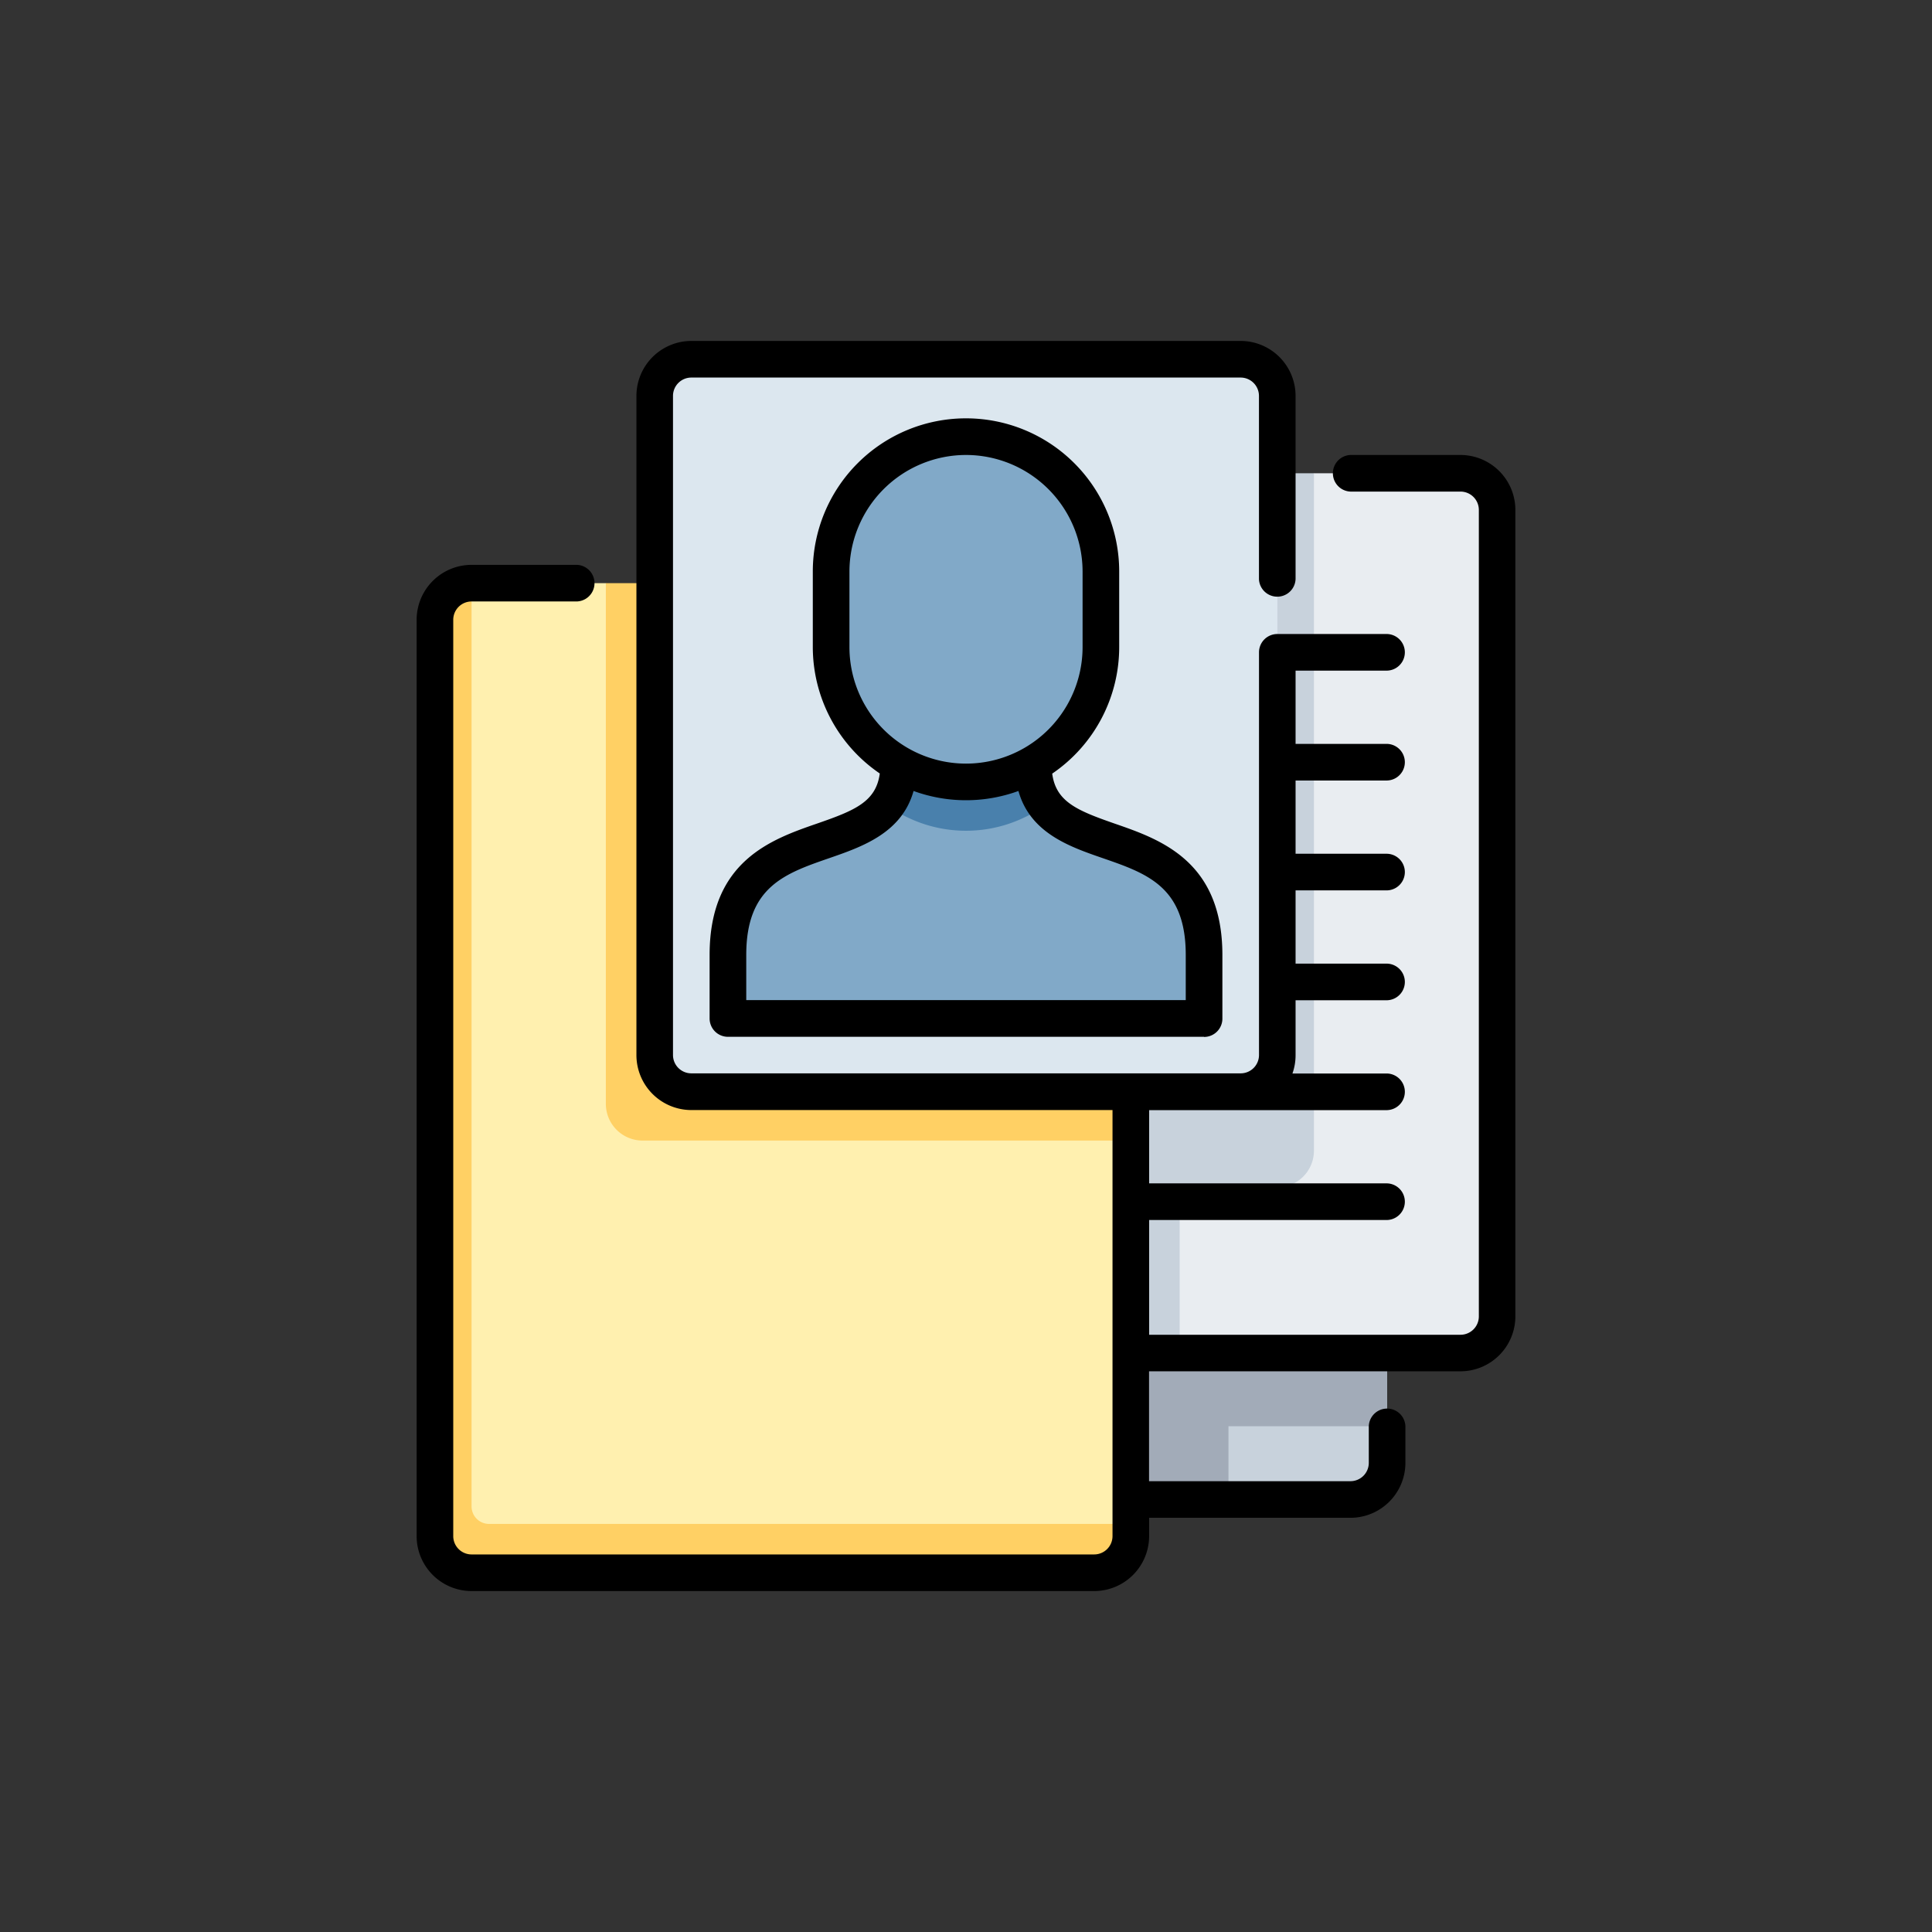 <svg xmlns="http://www.w3.org/2000/svg" xmlns:xlink="http://www.w3.org/1999/xlink" width="85" height="85" viewBox="0 0 85 85">
  <rect x="0" y="0" width="85" height="85" fill="#333333" stroke="none"/>
  <defs>
    <clipPath id="clip-path">
      <rect id="Rectángulo_35233" data-name="Rectángulo 35233" width="55" height="55" transform="translate(195 6114)" fill="#26d19e"/>
    </clipPath>
  </defs>
  <g id="Grupo_95340" data-name="Grupo 95340" transform="translate(-180 -6099)">
    <rect id="Rectángulo_34178" data-name="Rectángulo 34178" width="85" height="85" transform="translate(180 6099)" fill="none"/>
    <g id="Enmascarar_grupo_375" data-name="Enmascarar grupo 375" clip-path="url(#clip-path)">
      <g id="informacion-personal" transform="translate(195 6114)">
        <g id="Grupo_98058" data-name="Grupo 98058">
          <path id="Trazado_125319" data-name="Trazado 125319" d="M39.048,50.972H34.792l-4.875-9.8L46.03,44.526v3.223Z" fill="#a2abb8"/>
          <path id="Trazado_125320" data-name="Trazado 125320" d="M39.048,50.972h5.371A1.616,1.616,0,0,0,46.03,49.36V47.749H39.048Z" fill="#c8d2dc"/>
          <path id="Trazado_125321" data-name="Trazado 125321" d="M42.808,5.822h6.445a1.616,1.616,0,0,1,1.611,1.611V42.915a1.616,1.616,0,0,1-1.611,1.611H21.86a1.616,1.616,0,0,1-1.611-1.611V31.421Z" fill="#e9edf1"/>
          <path id="Trazado_125322" data-name="Trazado 125322" d="M21.86,5.822H42.808V35.628A1.616,1.616,0,0,1,41.2,37.24H36.9v7.287H33.677L20.249,7.434A1.616,1.616,0,0,1,21.86,5.822Z" fill="#c8d2dc"/>
          <path id="Trazado_125323" data-name="Trazado 125323" d="M5.747,10.656a1.616,1.616,0,0,0-1.611,1.611V53.35a.847.847,0,0,0,.844.844H33.907a.847.847,0,0,0,.844-.844v-1.3Z" fill="#ffd064"/>
          <path id="Trazado_125324" data-name="Trazado 125324" d="M11.655,10.656H5.747V51.279a.769.769,0,0,0,.767.767H34.751V35.181Z" fill="#fff0af"/>
          <path id="Trazado_125325" data-name="Trazado 125325" d="M33.14,10.656H11.655V33.569a1.616,1.616,0,0,0,1.611,1.611H34.751V12.268A1.616,1.616,0,0,0,33.14,10.656Z" fill="#ffd064"/>
          <path id="Trazado_125326" data-name="Trazado 125326" d="M39.585,33.032H15.415A1.616,1.616,0,0,1,13.8,31.421v-29A1.616,1.616,0,0,1,15.415.806h24.17A1.616,1.616,0,0,1,41.2,2.417v29A1.616,1.616,0,0,1,39.585,33.032Z" fill="#dce7ef"/>
          <path id="Trazado_125327" data-name="Trazado 125327" d="M30.988,20.415c-.979.713-6,.713-6.976,0-1.709,2.3-6.985,1.049-6.985,6.6v2.8H37.974v-2.8c0-5.547-5.277-4.293-6.986-6.6Z" fill="#81a9c8"/>
          <path id="Trazado_125328" data-name="Trazado 125328" d="M30.988,20.415a2.917,2.917,0,0,1-.528-1.806H24.54a2.916,2.916,0,0,1-.528,1.806,5.929,5.929,0,0,0,6.976,0Z" fill="#4980ac"/>
          <path id="Trazado_125329" data-name="Trazado 125329" d="M33.434,10.145a5.934,5.934,0,1,0-11.868,0v3.322a5.934,5.934,0,1,0,11.868,0Z" fill="#81a9c8"/>
        </g>
        <g id="Grupo_98059" data-name="Grupo 98059">
          <path id="Trazado_125330" data-name="Trazado 125330" d="M33.14,55H5.747A2.42,2.42,0,0,1,3.33,52.583V12.268A2.42,2.42,0,0,1,5.747,9.851h4.631a.806.806,0,0,1,0,1.611H5.747a.807.807,0,0,0-.806.806V52.583a.807.807,0,0,0,.806.806H33.14a.807.807,0,0,0,.806-.806V33.838H15.415A2.42,2.42,0,0,1,13,31.421v-29A2.42,2.42,0,0,1,15.415,0h24.17A2.42,2.42,0,0,1,42,2.417v8.057a.806.806,0,0,1-1.611,0V2.417a.807.807,0,0,0-.806-.806H15.415a.807.807,0,0,0-.806.806v29a.807.807,0,0,0,.806.806h24.17a.807.807,0,0,0,.806-.806V13.7a.806.806,0,0,1,.806-.806H46.03a.806.806,0,0,1,0,1.611H42v3.223H46.03a.806.806,0,0,1,0,1.611H42v3.223H46.03a.806.806,0,0,1,0,1.611H42v3.223H46.03a.806.806,0,0,1,0,1.611H42v2.417a2.407,2.407,0,0,1-.138.806H46.03a.806.806,0,0,1,0,1.611H35.557v3.223H46.03a.806.806,0,0,1,0,1.611H35.557v5.049h13.7a.807.807,0,0,0,.806-.806V7.434a.807.807,0,0,0-.806-.806H44.419a.806.806,0,0,1,0-1.611h4.834A2.42,2.42,0,0,1,51.67,7.434V42.915a2.42,2.42,0,0,1-2.417,2.417h-13.7v4.834h8.862a.807.807,0,0,0,.806-.806V47.749a.806.806,0,0,1,1.611,0V49.36a2.42,2.42,0,0,1-2.417,2.417H35.557v.806A2.42,2.42,0,0,1,33.14,55Zm4.834-24.385H17.026a.806.806,0,0,1-.806-.806v-2.8c0-4.14,2.737-5.087,4.736-5.779,1.649-.571,2.586-.955,2.751-2.2a6.738,6.738,0,0,1-2.947-5.569V10.145a6.74,6.74,0,0,1,13.48,0v3.322a6.738,6.738,0,0,1-2.947,5.569c.165,1.241,1.1,1.625,2.751,2.2,2,.692,4.736,1.639,4.736,5.779v2.8a.806.806,0,0,1-.806.806ZM17.832,29H37.168V27.011c0-2.992-1.692-3.578-3.651-4.256-1.447-.5-3.191-1.1-3.71-2.955a6.746,6.746,0,0,1-4.614,0c-.518,1.85-2.263,2.454-3.71,2.955-1.959.678-3.651,1.264-3.651,4.256ZM27.5,5.017a5.134,5.134,0,0,0-5.128,5.128v3.322a5.128,5.128,0,0,0,10.257,0V10.145A5.134,5.134,0,0,0,27.5,5.017Z"/>
        </g>
      </g>
    </g>
  </g>
</svg>
